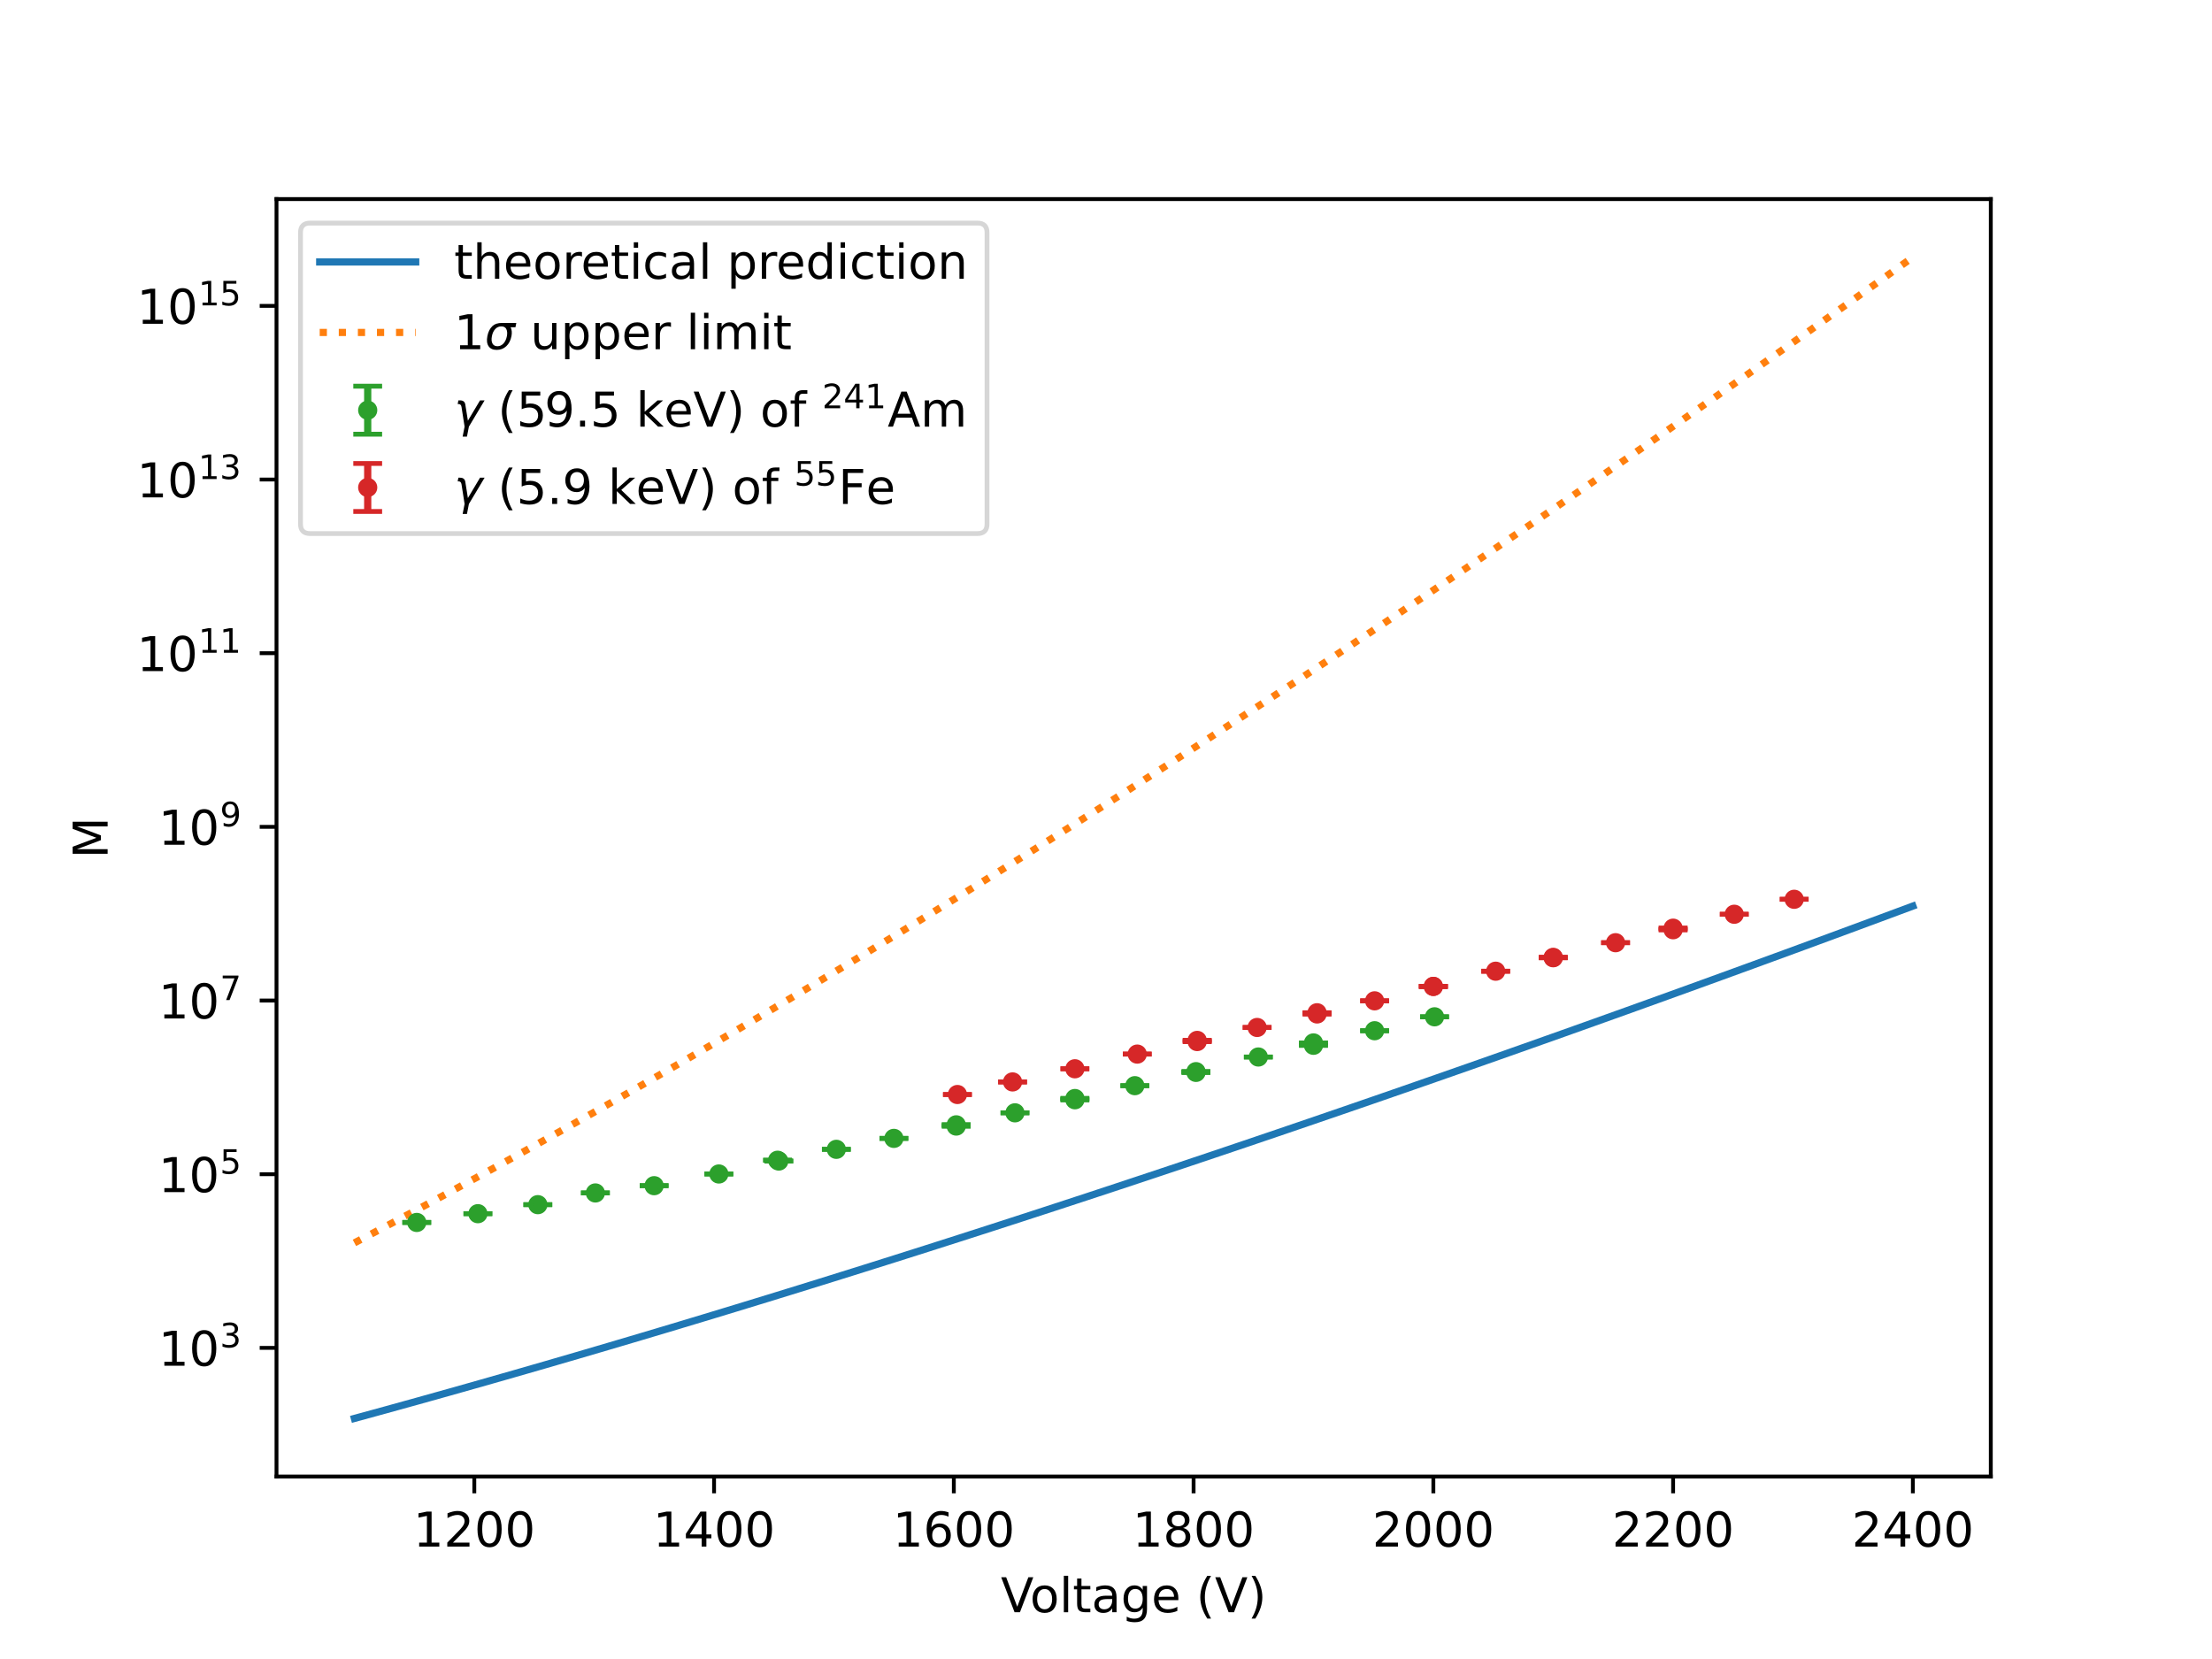 <?xml version="1.0" encoding="utf-8" standalone="no"?>
<!DOCTYPE svg PUBLIC "-//W3C//DTD SVG 1.1//EN"
  "http://www.w3.org/Graphics/SVG/1.1/DTD/svg11.dtd">
<!-- Created with matplotlib (https://matplotlib.org/) -->
<svg height="345.6pt" version="1.1" viewBox="0 0 460.8 345.6" width="460.8pt" xmlns="http://www.w3.org/2000/svg" xmlns:xlink="http://www.w3.org/1999/xlink">
 <defs>
  <style type="text/css">*{stroke-linecap:butt;stroke-linejoin:round;}</style>
 </defs>
 <g id="figure_1">
  <g id="patch_1">
   <path d="M 0 345.6 
L 460.8 345.6 
L 460.8 0 
L 0 0 
z
" style="fill:#ffffff;"/>
  </g>
  <g id="axes_1">
   <g id="patch_2">
    <path d="M 57.6 307.584 
L 414.72 307.584 
L 414.72 41.472 
L 57.6 41.472 
z
" style="fill:#ffffff;"/>
   </g>
   <g id="matplotlib.axis_1">
    <g id="xtick_1">
     <g id="line2d_1">
      <defs>
       <path d="M 0 0 
L 0 3.5 
" id="mc1a4b3a04d" style="stroke:#000000;stroke-width:0.8;"/>
      </defs>
      <g>
       <use style="stroke:#000000;stroke-width:0.8;" x="98.806" xlink:href="#mc1a4b3a04d" y="307.584"/>
      </g>
     </g>
     <g id="text_1">
      <!-- 1200 -->
      <g transform="translate(86.081 322.182)scale(0.1 -0.1)">
       <defs>
        <path d="M 12.406 8.297 
L 28.516 8.297 
L 28.516 63.922 
L 10.984 60.406 
L 10.984 69.391 
L 28.422 72.906 
L 38.281 72.906 
L 38.281 8.297 
L 54.391 8.297 
L 54.391 0 
L 12.406 0 
z
" id="DejaVuSans-49"/>
        <path d="M 19.188 8.297 
L 53.609 8.297 
L 53.609 0 
L 7.328 0 
L 7.328 8.297 
Q 12.938 14.109 22.625 23.891 
Q 32.328 33.688 34.812 36.531 
Q 39.547 41.844 41.422 45.531 
Q 43.312 49.219 43.312 52.781 
Q 43.312 58.594 39.234 62.25 
Q 35.156 65.922 28.609 65.922 
Q 23.969 65.922 18.812 64.312 
Q 13.672 62.703 7.812 59.422 
L 7.812 69.391 
Q 13.766 71.781 18.938 73 
Q 24.125 74.219 28.422 74.219 
Q 39.75 74.219 46.484 68.547 
Q 53.219 62.891 53.219 53.422 
Q 53.219 48.922 51.531 44.891 
Q 49.859 40.875 45.406 35.406 
Q 44.188 33.984 37.641 27.219 
Q 31.109 20.453 19.188 8.297 
z
" id="DejaVuSans-50"/>
        <path d="M 31.781 66.406 
Q 24.172 66.406 20.328 58.906 
Q 16.5 51.422 16.5 36.375 
Q 16.5 21.391 20.328 13.891 
Q 24.172 6.391 31.781 6.391 
Q 39.453 6.391 43.281 13.891 
Q 47.125 21.391 47.125 36.375 
Q 47.125 51.422 43.281 58.906 
Q 39.453 66.406 31.781 66.406 
z
M 31.781 74.219 
Q 44.047 74.219 50.516 64.516 
Q 56.984 54.828 56.984 36.375 
Q 56.984 17.969 50.516 8.266 
Q 44.047 -1.422 31.781 -1.422 
Q 19.531 -1.422 13.062 8.266 
Q 6.594 17.969 6.594 36.375 
Q 6.594 54.828 13.062 64.516 
Q 19.531 74.219 31.781 74.219 
z
" id="DejaVuSans-48"/>
       </defs>
       <use xlink:href="#DejaVuSans-49"/>
       <use x="63.623" xlink:href="#DejaVuSans-50"/>
       <use x="127.246" xlink:href="#DejaVuSans-48"/>
       <use x="190.869" xlink:href="#DejaVuSans-48"/>
      </g>
     </g>
    </g>
    <g id="xtick_2">
     <g id="line2d_2">
      <g>
       <use style="stroke:#000000;stroke-width:0.8;" x="148.753" xlink:href="#mc1a4b3a04d" y="307.584"/>
      </g>
     </g>
     <g id="text_2">
      <!-- 1400 -->
      <g transform="translate(136.028 322.182)scale(0.1 -0.1)">
       <defs>
        <path d="M 37.797 64.312 
L 12.891 25.391 
L 37.797 25.391 
z
M 35.203 72.906 
L 47.609 72.906 
L 47.609 25.391 
L 58.016 25.391 
L 58.016 17.188 
L 47.609 17.188 
L 47.609 0 
L 37.797 0 
L 37.797 17.188 
L 4.891 17.188 
L 4.891 26.703 
z
" id="DejaVuSans-52"/>
       </defs>
       <use xlink:href="#DejaVuSans-49"/>
       <use x="63.623" xlink:href="#DejaVuSans-52"/>
       <use x="127.246" xlink:href="#DejaVuSans-48"/>
       <use x="190.869" xlink:href="#DejaVuSans-48"/>
      </g>
     </g>
    </g>
    <g id="xtick_3">
     <g id="line2d_3">
      <g>
       <use style="stroke:#000000;stroke-width:0.8;" x="198.7" xlink:href="#mc1a4b3a04d" y="307.584"/>
      </g>
     </g>
     <g id="text_3">
      <!-- 1600 -->
      <g transform="translate(185.975 322.182)scale(0.1 -0.1)">
       <defs>
        <path d="M 33.016 40.375 
Q 26.375 40.375 22.484 35.828 
Q 18.609 31.297 18.609 23.391 
Q 18.609 15.531 22.484 10.953 
Q 26.375 6.391 33.016 6.391 
Q 39.656 6.391 43.531 10.953 
Q 47.406 15.531 47.406 23.391 
Q 47.406 31.297 43.531 35.828 
Q 39.656 40.375 33.016 40.375 
z
M 52.594 71.297 
L 52.594 62.312 
Q 48.875 64.062 45.094 64.984 
Q 41.312 65.922 37.594 65.922 
Q 27.828 65.922 22.672 59.328 
Q 17.531 52.734 16.797 39.406 
Q 19.672 43.656 24.016 45.922 
Q 28.375 48.188 33.594 48.188 
Q 44.578 48.188 50.953 41.516 
Q 57.328 34.859 57.328 23.391 
Q 57.328 12.156 50.688 5.359 
Q 44.047 -1.422 33.016 -1.422 
Q 20.359 -1.422 13.672 8.266 
Q 6.984 17.969 6.984 36.375 
Q 6.984 53.656 15.188 63.938 
Q 23.391 74.219 37.203 74.219 
Q 40.922 74.219 44.703 73.484 
Q 48.484 72.75 52.594 71.297 
z
" id="DejaVuSans-54"/>
       </defs>
       <use xlink:href="#DejaVuSans-49"/>
       <use x="63.623" xlink:href="#DejaVuSans-54"/>
       <use x="127.246" xlink:href="#DejaVuSans-48"/>
       <use x="190.869" xlink:href="#DejaVuSans-48"/>
      </g>
     </g>
    </g>
    <g id="xtick_4">
     <g id="line2d_4">
      <g>
       <use style="stroke:#000000;stroke-width:0.8;" x="248.647" xlink:href="#mc1a4b3a04d" y="307.584"/>
      </g>
     </g>
     <g id="text_4">
      <!-- 1800 -->
      <g transform="translate(235.922 322.182)scale(0.1 -0.1)">
       <defs>
        <path d="M 31.781 34.625 
Q 24.75 34.625 20.719 30.859 
Q 16.703 27.094 16.703 20.516 
Q 16.703 13.922 20.719 10.156 
Q 24.75 6.391 31.781 6.391 
Q 38.812 6.391 42.859 10.172 
Q 46.922 13.969 46.922 20.516 
Q 46.922 27.094 42.891 30.859 
Q 38.875 34.625 31.781 34.625 
z
M 21.922 38.812 
Q 15.578 40.375 12.031 44.719 
Q 8.5 49.078 8.5 55.328 
Q 8.5 64.062 14.719 69.141 
Q 20.953 74.219 31.781 74.219 
Q 42.672 74.219 48.875 69.141 
Q 55.078 64.062 55.078 55.328 
Q 55.078 49.078 51.531 44.719 
Q 48 40.375 41.703 38.812 
Q 48.828 37.156 52.797 32.312 
Q 56.781 27.484 56.781 20.516 
Q 56.781 9.906 50.312 4.234 
Q 43.844 -1.422 31.781 -1.422 
Q 19.734 -1.422 13.25 4.234 
Q 6.781 9.906 6.781 20.516 
Q 6.781 27.484 10.781 32.312 
Q 14.797 37.156 21.922 38.812 
z
M 18.312 54.391 
Q 18.312 48.734 21.844 45.562 
Q 25.391 42.391 31.781 42.391 
Q 38.141 42.391 41.719 45.562 
Q 45.312 48.734 45.312 54.391 
Q 45.312 60.062 41.719 63.234 
Q 38.141 66.406 31.781 66.406 
Q 25.391 66.406 21.844 63.234 
Q 18.312 60.062 18.312 54.391 
z
" id="DejaVuSans-56"/>
       </defs>
       <use xlink:href="#DejaVuSans-49"/>
       <use x="63.623" xlink:href="#DejaVuSans-56"/>
       <use x="127.246" xlink:href="#DejaVuSans-48"/>
       <use x="190.869" xlink:href="#DejaVuSans-48"/>
      </g>
     </g>
    </g>
    <g id="xtick_5">
     <g id="line2d_5">
      <g>
       <use style="stroke:#000000;stroke-width:0.8;" x="298.594" xlink:href="#mc1a4b3a04d" y="307.584"/>
      </g>
     </g>
     <g id="text_5">
      <!-- 2000 -->
      <g transform="translate(285.869 322.182)scale(0.1 -0.1)">
       <use xlink:href="#DejaVuSans-50"/>
       <use x="63.623" xlink:href="#DejaVuSans-48"/>
       <use x="127.246" xlink:href="#DejaVuSans-48"/>
       <use x="190.869" xlink:href="#DejaVuSans-48"/>
      </g>
     </g>
    </g>
    <g id="xtick_6">
     <g id="line2d_6">
      <g>
       <use style="stroke:#000000;stroke-width:0.8;" x="348.54" xlink:href="#mc1a4b3a04d" y="307.584"/>
      </g>
     </g>
     <g id="text_6">
      <!-- 2200 -->
      <g transform="translate(335.815 322.182)scale(0.1 -0.1)">
       <use xlink:href="#DejaVuSans-50"/>
       <use x="63.623" xlink:href="#DejaVuSans-50"/>
       <use x="127.246" xlink:href="#DejaVuSans-48"/>
       <use x="190.869" xlink:href="#DejaVuSans-48"/>
      </g>
     </g>
    </g>
    <g id="xtick_7">
     <g id="line2d_7">
      <g>
       <use style="stroke:#000000;stroke-width:0.8;" x="398.487" xlink:href="#mc1a4b3a04d" y="307.584"/>
      </g>
     </g>
     <g id="text_7">
      <!-- 2400 -->
      <g transform="translate(385.762 322.182)scale(0.1 -0.1)">
       <use xlink:href="#DejaVuSans-50"/>
       <use x="63.623" xlink:href="#DejaVuSans-52"/>
       <use x="127.246" xlink:href="#DejaVuSans-48"/>
       <use x="190.869" xlink:href="#DejaVuSans-48"/>
      </g>
     </g>
    </g>
    <g id="text_8">
     <!-- Voltage (V) -->
     <g transform="translate(208.493 335.861)scale(0.1 -0.1)">
      <defs>
       <path d="M 28.609 0 
L 0.781 72.906 
L 11.078 72.906 
L 34.188 11.531 
L 57.328 72.906 
L 67.578 72.906 
L 39.797 0 
z
" id="DejaVuSans-86"/>
       <path d="M 30.609 48.391 
Q 23.391 48.391 19.188 42.75 
Q 14.984 37.109 14.984 27.297 
Q 14.984 17.484 19.156 11.844 
Q 23.344 6.203 30.609 6.203 
Q 37.797 6.203 41.984 11.859 
Q 46.188 17.531 46.188 27.297 
Q 46.188 37.016 41.984 42.703 
Q 37.797 48.391 30.609 48.391 
z
M 30.609 56 
Q 42.328 56 49.016 48.375 
Q 55.719 40.766 55.719 27.297 
Q 55.719 13.875 49.016 6.219 
Q 42.328 -1.422 30.609 -1.422 
Q 18.844 -1.422 12.172 6.219 
Q 5.516 13.875 5.516 27.297 
Q 5.516 40.766 12.172 48.375 
Q 18.844 56 30.609 56 
z
" id="DejaVuSans-111"/>
       <path d="M 9.422 75.984 
L 18.406 75.984 
L 18.406 0 
L 9.422 0 
z
" id="DejaVuSans-108"/>
       <path d="M 18.312 70.219 
L 18.312 54.688 
L 36.812 54.688 
L 36.812 47.703 
L 18.312 47.703 
L 18.312 18.016 
Q 18.312 11.328 20.141 9.422 
Q 21.969 7.516 27.594 7.516 
L 36.812 7.516 
L 36.812 0 
L 27.594 0 
Q 17.188 0 13.234 3.875 
Q 9.281 7.766 9.281 18.016 
L 9.281 47.703 
L 2.688 47.703 
L 2.688 54.688 
L 9.281 54.688 
L 9.281 70.219 
z
" id="DejaVuSans-116"/>
       <path d="M 34.281 27.484 
Q 23.391 27.484 19.188 25 
Q 14.984 22.516 14.984 16.5 
Q 14.984 11.719 18.141 8.906 
Q 21.297 6.109 26.703 6.109 
Q 34.188 6.109 38.703 11.406 
Q 43.219 16.703 43.219 25.484 
L 43.219 27.484 
z
M 52.203 31.203 
L 52.203 0 
L 43.219 0 
L 43.219 8.297 
Q 40.141 3.328 35.547 0.953 
Q 30.953 -1.422 24.312 -1.422 
Q 15.922 -1.422 10.953 3.297 
Q 6 8.016 6 15.922 
Q 6 25.141 12.172 29.828 
Q 18.359 34.516 30.609 34.516 
L 43.219 34.516 
L 43.219 35.406 
Q 43.219 41.609 39.141 45 
Q 35.062 48.391 27.688 48.391 
Q 23 48.391 18.547 47.266 
Q 14.109 46.141 10.016 43.891 
L 10.016 52.203 
Q 14.938 54.109 19.578 55.047 
Q 24.219 56 28.609 56 
Q 40.484 56 46.344 49.844 
Q 52.203 43.703 52.203 31.203 
z
" id="DejaVuSans-97"/>
       <path d="M 45.406 27.984 
Q 45.406 37.75 41.375 43.109 
Q 37.359 48.484 30.078 48.484 
Q 22.859 48.484 18.828 43.109 
Q 14.797 37.75 14.797 27.984 
Q 14.797 18.266 18.828 12.891 
Q 22.859 7.516 30.078 7.516 
Q 37.359 7.516 41.375 12.891 
Q 45.406 18.266 45.406 27.984 
z
M 54.391 6.781 
Q 54.391 -7.172 48.188 -13.984 
Q 42 -20.797 29.203 -20.797 
Q 24.469 -20.797 20.266 -20.094 
Q 16.062 -19.391 12.109 -17.922 
L 12.109 -9.188 
Q 16.062 -11.328 19.922 -12.344 
Q 23.781 -13.375 27.781 -13.375 
Q 36.625 -13.375 41.016 -8.766 
Q 45.406 -4.156 45.406 5.172 
L 45.406 9.625 
Q 42.625 4.781 38.281 2.391 
Q 33.938 0 27.875 0 
Q 17.828 0 11.672 7.656 
Q 5.516 15.328 5.516 27.984 
Q 5.516 40.672 11.672 48.328 
Q 17.828 56 27.875 56 
Q 33.938 56 38.281 53.609 
Q 42.625 51.219 45.406 46.391 
L 45.406 54.688 
L 54.391 54.688 
z
" id="DejaVuSans-103"/>
       <path d="M 56.203 29.594 
L 56.203 25.203 
L 14.891 25.203 
Q 15.484 15.922 20.484 11.062 
Q 25.484 6.203 34.422 6.203 
Q 39.594 6.203 44.453 7.469 
Q 49.312 8.734 54.109 11.281 
L 54.109 2.781 
Q 49.266 0.734 44.188 -0.344 
Q 39.109 -1.422 33.891 -1.422 
Q 20.797 -1.422 13.156 6.188 
Q 5.516 13.812 5.516 26.812 
Q 5.516 40.234 12.766 48.109 
Q 20.016 56 32.328 56 
Q 43.359 56 49.781 48.891 
Q 56.203 41.797 56.203 29.594 
z
M 47.219 32.234 
Q 47.125 39.594 43.094 43.984 
Q 39.062 48.391 32.422 48.391 
Q 24.906 48.391 20.391 44.141 
Q 15.875 39.891 15.188 32.172 
z
" id="DejaVuSans-101"/>
       <path id="DejaVuSans-32"/>
       <path d="M 31 75.875 
Q 24.469 64.656 21.281 53.656 
Q 18.109 42.672 18.109 31.391 
Q 18.109 20.125 21.312 9.062 
Q 24.516 -2 31 -13.188 
L 23.188 -13.188 
Q 15.875 -1.703 12.234 9.375 
Q 8.594 20.453 8.594 31.391 
Q 8.594 42.281 12.203 53.312 
Q 15.828 64.359 23.188 75.875 
z
" id="DejaVuSans-40"/>
       <path d="M 8.016 75.875 
L 15.828 75.875 
Q 23.141 64.359 26.781 53.312 
Q 30.422 42.281 30.422 31.391 
Q 30.422 20.453 26.781 9.375 
Q 23.141 -1.703 15.828 -13.188 
L 8.016 -13.188 
Q 14.5 -2 17.703 9.062 
Q 20.906 20.125 20.906 31.391 
Q 20.906 42.672 17.703 53.656 
Q 14.5 64.656 8.016 75.875 
z
" id="DejaVuSans-41"/>
      </defs>
      <use xlink:href="#DejaVuSans-86"/>
      <use x="60.658" xlink:href="#DejaVuSans-111"/>
      <use x="121.84" xlink:href="#DejaVuSans-108"/>
      <use x="149.623" xlink:href="#DejaVuSans-116"/>
      <use x="188.832" xlink:href="#DejaVuSans-97"/>
      <use x="250.111" xlink:href="#DejaVuSans-103"/>
      <use x="313.588" xlink:href="#DejaVuSans-101"/>
      <use x="375.111" xlink:href="#DejaVuSans-32"/>
      <use x="406.898" xlink:href="#DejaVuSans-40"/>
      <use x="445.912" xlink:href="#DejaVuSans-86"/>
      <use x="514.32" xlink:href="#DejaVuSans-41"/>
     </g>
    </g>
   </g>
   <g id="matplotlib.axis_2">
    <g id="ytick_1">
     <g id="line2d_8">
      <defs>
       <path d="M 0 0 
L -3.5 0 
" id="m1aa8c33765" style="stroke:#000000;stroke-width:0.8;"/>
      </defs>
      <g>
       <use style="stroke:#000000;stroke-width:0.8;" x="57.6" xlink:href="#m1aa8c33765" y="280.786"/>
      </g>
     </g>
     <g id="text_9">
      <!-- $\mathdefault{10^{3}}$ -->
      <g transform="translate(33 284.585)scale(0.1 -0.1)">
       <defs>
        <path d="M 40.578 39.312 
Q 47.656 37.797 51.625 33 
Q 55.609 28.219 55.609 21.188 
Q 55.609 10.406 48.188 4.484 
Q 40.766 -1.422 27.094 -1.422 
Q 22.516 -1.422 17.656 -0.516 
Q 12.797 0.391 7.625 2.203 
L 7.625 11.719 
Q 11.719 9.328 16.594 8.109 
Q 21.484 6.891 26.812 6.891 
Q 36.078 6.891 40.938 10.547 
Q 45.797 14.203 45.797 21.188 
Q 45.797 27.641 41.281 31.266 
Q 36.766 34.906 28.719 34.906 
L 20.219 34.906 
L 20.219 43.016 
L 29.109 43.016 
Q 36.375 43.016 40.234 45.922 
Q 44.094 48.828 44.094 54.297 
Q 44.094 59.906 40.109 62.906 
Q 36.141 65.922 28.719 65.922 
Q 24.656 65.922 20.016 65.031 
Q 15.375 64.156 9.812 62.312 
L 9.812 71.094 
Q 15.438 72.656 20.344 73.438 
Q 25.25 74.219 29.594 74.219 
Q 40.828 74.219 47.359 69.109 
Q 53.906 64.016 53.906 55.328 
Q 53.906 49.266 50.438 45.094 
Q 46.969 40.922 40.578 39.312 
z
" id="DejaVuSans-51"/>
       </defs>
       <use transform="translate(0 0.766)" xlink:href="#DejaVuSans-49"/>
       <use transform="translate(63.623 0.766)" xlink:href="#DejaVuSans-48"/>
       <use transform="translate(128.203 39.047)scale(0.7)" xlink:href="#DejaVuSans-51"/>
      </g>
     </g>
    </g>
    <g id="ytick_2">
     <g id="line2d_9">
      <g>
       <use style="stroke:#000000;stroke-width:0.8;" x="57.6" xlink:href="#m1aa8c33765" y="244.607"/>
      </g>
     </g>
     <g id="text_10">
      <!-- $\mathdefault{10^{5}}$ -->
      <g transform="translate(33 248.406)scale(0.1 -0.1)">
       <defs>
        <path d="M 10.797 72.906 
L 49.516 72.906 
L 49.516 64.594 
L 19.828 64.594 
L 19.828 46.734 
Q 21.969 47.469 24.109 47.828 
Q 26.266 48.188 28.422 48.188 
Q 40.625 48.188 47.75 41.5 
Q 54.891 34.812 54.891 23.391 
Q 54.891 11.625 47.562 5.094 
Q 40.234 -1.422 26.906 -1.422 
Q 22.312 -1.422 17.547 -0.641 
Q 12.797 0.141 7.719 1.703 
L 7.719 11.625 
Q 12.109 9.234 16.797 8.062 
Q 21.484 6.891 26.703 6.891 
Q 35.156 6.891 40.078 11.328 
Q 45.016 15.766 45.016 23.391 
Q 45.016 31 40.078 35.438 
Q 35.156 39.891 26.703 39.891 
Q 22.75 39.891 18.812 39.016 
Q 14.891 38.141 10.797 36.281 
z
" id="DejaVuSans-53"/>
       </defs>
       <use transform="translate(0 0.684)" xlink:href="#DejaVuSans-49"/>
       <use transform="translate(63.623 0.684)" xlink:href="#DejaVuSans-48"/>
       <use transform="translate(128.203 38.966)scale(0.7)" xlink:href="#DejaVuSans-53"/>
      </g>
     </g>
    </g>
    <g id="ytick_3">
     <g id="line2d_10">
      <g>
       <use style="stroke:#000000;stroke-width:0.8;" x="57.6" xlink:href="#m1aa8c33765" y="208.429"/>
      </g>
     </g>
     <g id="text_11">
      <!-- $\mathdefault{10^{7}}$ -->
      <g transform="translate(33 212.228)scale(0.1 -0.1)">
       <defs>
        <path d="M 8.203 72.906 
L 55.078 72.906 
L 55.078 68.703 
L 28.609 0 
L 18.312 0 
L 43.219 64.594 
L 8.203 64.594 
z
" id="DejaVuSans-55"/>
       </defs>
       <use transform="translate(0 0.684)" xlink:href="#DejaVuSans-49"/>
       <use transform="translate(63.623 0.684)" xlink:href="#DejaVuSans-48"/>
       <use transform="translate(128.203 38.966)scale(0.7)" xlink:href="#DejaVuSans-55"/>
      </g>
     </g>
    </g>
    <g id="ytick_4">
     <g id="line2d_11">
      <g>
       <use style="stroke:#000000;stroke-width:0.8;" x="57.6" xlink:href="#m1aa8c33765" y="172.25"/>
      </g>
     </g>
     <g id="text_12">
      <!-- $\mathdefault{10^{9}}$ -->
      <g transform="translate(33 176.049)scale(0.1 -0.1)">
       <defs>
        <path d="M 10.984 1.516 
L 10.984 10.5 
Q 14.703 8.734 18.5 7.812 
Q 22.312 6.891 25.984 6.891 
Q 35.75 6.891 40.891 13.453 
Q 46.047 20.016 46.781 33.406 
Q 43.953 29.203 39.594 26.953 
Q 35.25 24.703 29.984 24.703 
Q 19.047 24.703 12.672 31.312 
Q 6.297 37.938 6.297 49.422 
Q 6.297 60.641 12.938 67.422 
Q 19.578 74.219 30.609 74.219 
Q 43.266 74.219 49.922 64.516 
Q 56.594 54.828 56.594 36.375 
Q 56.594 19.141 48.406 8.859 
Q 40.234 -1.422 26.422 -1.422 
Q 22.703 -1.422 18.891 -0.688 
Q 15.094 0.047 10.984 1.516 
z
M 30.609 32.422 
Q 37.25 32.422 41.125 36.953 
Q 45.016 41.5 45.016 49.422 
Q 45.016 57.281 41.125 61.844 
Q 37.25 66.406 30.609 66.406 
Q 23.969 66.406 20.094 61.844 
Q 16.219 57.281 16.219 49.422 
Q 16.219 41.5 20.094 36.953 
Q 23.969 32.422 30.609 32.422 
z
" id="DejaVuSans-57"/>
       </defs>
       <use transform="translate(0 0.766)" xlink:href="#DejaVuSans-49"/>
       <use transform="translate(63.623 0.766)" xlink:href="#DejaVuSans-48"/>
       <use transform="translate(128.203 39.047)scale(0.7)" xlink:href="#DejaVuSans-57"/>
      </g>
     </g>
    </g>
    <g id="ytick_5">
     <g id="line2d_12">
      <g>
       <use style="stroke:#000000;stroke-width:0.8;" x="57.6" xlink:href="#m1aa8c33765" y="136.072"/>
      </g>
     </g>
     <g id="text_13">
      <!-- $\mathdefault{10^{11}}$ -->
      <g transform="translate(28.5 139.871)scale(0.1 -0.1)">
       <use transform="translate(0 0.684)" xlink:href="#DejaVuSans-49"/>
       <use transform="translate(63.623 0.684)" xlink:href="#DejaVuSans-48"/>
       <use transform="translate(128.203 38.966)scale(0.7)" xlink:href="#DejaVuSans-49"/>
       <use transform="translate(172.739 38.966)scale(0.7)" xlink:href="#DejaVuSans-49"/>
      </g>
     </g>
    </g>
    <g id="ytick_6">
     <g id="line2d_13">
      <g>
       <use style="stroke:#000000;stroke-width:0.8;" x="57.6" xlink:href="#m1aa8c33765" y="99.893"/>
      </g>
     </g>
     <g id="text_14">
      <!-- $\mathdefault{10^{13}}$ -->
      <g transform="translate(28.5 103.692)scale(0.1 -0.1)">
       <use transform="translate(0 0.766)" xlink:href="#DejaVuSans-49"/>
       <use transform="translate(63.623 0.766)" xlink:href="#DejaVuSans-48"/>
       <use transform="translate(128.203 39.047)scale(0.7)" xlink:href="#DejaVuSans-49"/>
       <use transform="translate(172.739 39.047)scale(0.7)" xlink:href="#DejaVuSans-51"/>
      </g>
     </g>
    </g>
    <g id="ytick_7">
     <g id="line2d_14">
      <g>
       <use style="stroke:#000000;stroke-width:0.8;" x="57.6" xlink:href="#m1aa8c33765" y="63.714"/>
      </g>
     </g>
     <g id="text_15">
      <!-- $\mathdefault{10^{15}}$ -->
      <g transform="translate(28.5 67.514)scale(0.1 -0.1)">
       <use transform="translate(0 0.684)" xlink:href="#DejaVuSans-49"/>
       <use transform="translate(63.623 0.684)" xlink:href="#DejaVuSans-48"/>
       <use transform="translate(128.203 38.966)scale(0.7)" xlink:href="#DejaVuSans-49"/>
       <use transform="translate(172.739 38.966)scale(0.7)" xlink:href="#DejaVuSans-53"/>
      </g>
     </g>
    </g>
    <g id="text_16">
     <!-- M -->
     <g transform="translate(22.42 178.842)rotate(-90)scale(0.1 -0.1)">
      <defs>
       <path d="M 9.812 72.906 
L 24.516 72.906 
L 43.109 23.297 
L 61.812 72.906 
L 76.516 72.906 
L 76.516 0 
L 66.891 0 
L 66.891 64.016 
L 48.094 14.016 
L 38.188 14.016 
L 19.391 64.016 
L 19.391 0 
L 9.812 0 
z
" id="DejaVuSans-77"/>
      </defs>
      <use xlink:href="#DejaVuSans-77"/>
     </g>
    </g>
   </g>
   <g id="LineCollection_1">
    <path clip-path="url(#p470b1a0da0)" d="M 86.819 254.658 
L 86.819 254.658 
" style="fill:none;stroke:#2ca02c;stroke-width:1.5;"/>
    <path clip-path="url(#p470b1a0da0)" d="M 99.555 252.833 
L 99.555 252.833 
" style="fill:none;stroke:#2ca02c;stroke-width:1.5;"/>
    <path clip-path="url(#p470b1a0da0)" d="M 112.042 250.953 
L 112.042 250.953 
" style="fill:none;stroke:#2ca02c;stroke-width:1.5;"/>
    <path clip-path="url(#p470b1a0da0)" d="M 124.029 248.514 
L 124.029 248.514 
" style="fill:none;stroke:#2ca02c;stroke-width:1.5;"/>
    <path clip-path="url(#p470b1a0da0)" d="M 136.266 246.999 
L 136.266 246.999 
" style="fill:none;stroke:#2ca02c;stroke-width:1.5;"/>
    <path clip-path="url(#p470b1a0da0)" d="M 149.752 244.562 
L 149.752 244.562 
" style="fill:none;stroke:#2ca02c;stroke-width:1.5;"/>
    <path clip-path="url(#p470b1a0da0)" d="M 162.239 241.867 
L 162.239 241.867 
" style="fill:none;stroke:#2ca02c;stroke-width:1.5;"/>
    <path clip-path="url(#p470b1a0da0)" d="M 161.989 241.699 
L 161.989 241.699 
" style="fill:none;stroke:#2ca02c;stroke-width:1.5;"/>
    <path clip-path="url(#p470b1a0da0)" d="M 174.226 239.426 
L 174.226 239.426 
" style="fill:none;stroke:#2ca02c;stroke-width:1.5;"/>
    <path clip-path="url(#p470b1a0da0)" d="M 186.213 237.145 
L 186.213 237.145 
" style="fill:none;stroke:#2ca02c;stroke-width:1.5;"/>
    <path clip-path="url(#p470b1a0da0)" d="M 199.199 234.322 
L 199.199 234.322 
" style="fill:none;stroke:#2ca02c;stroke-width:1.5;"/>
    <path clip-path="url(#p470b1a0da0)" d="M 199.199 234.579 
L 199.199 234.579 
" style="fill:none;stroke:#2ca02c;stroke-width:1.5;"/>
    <path clip-path="url(#p470b1a0da0)" d="M 211.436 231.821 
L 211.436 231.821 
" style="fill:none;stroke:#2ca02c;stroke-width:1.5;"/>
    <path clip-path="url(#p470b1a0da0)" d="M 223.923 229.1 
L 223.923 229.1 
" style="fill:none;stroke:#2ca02c;stroke-width:1.5;"/>
    <path clip-path="url(#p470b1a0da0)" d="M 223.923 228.841 
L 223.923 228.841 
" style="fill:none;stroke:#2ca02c;stroke-width:1.5;"/>
    <path clip-path="url(#p470b1a0da0)" d="M 236.41 226.165 
L 236.41 226.165 
" style="fill:none;stroke:#2ca02c;stroke-width:1.5;"/>
    <path clip-path="url(#p470b1a0da0)" d="M 249.146 223.399 
L 249.146 223.399 
" style="fill:none;stroke:#2ca02c;stroke-width:1.5;"/>
    <path clip-path="url(#p470b1a0da0)" d="M 249.146 223.243 
L 249.146 223.243 
" style="fill:none;stroke:#2ca02c;stroke-width:1.5;"/>
    <path clip-path="url(#p470b1a0da0)" d="M 262.132 220.192 
L 262.132 220.192 
" style="fill:none;stroke:#2ca02c;stroke-width:1.5;"/>
    <path clip-path="url(#p470b1a0da0)" d="M 273.62 217.261 
L 273.62 217.261 
" style="fill:none;stroke:#2ca02c;stroke-width:1.5;"/>
    <path clip-path="url(#p470b1a0da0)" d="M 273.62 217.754 
L 273.62 217.754 
" style="fill:none;stroke:#2ca02c;stroke-width:1.5;"/>
    <path clip-path="url(#p470b1a0da0)" d="M 286.357 214.72 
L 286.357 214.72 
" style="fill:none;stroke:#2ca02c;stroke-width:1.5;"/>
    <path clip-path="url(#p470b1a0da0)" d="M 298.843 211.819 
L 298.843 211.819 
" style="fill:none;stroke:#2ca02c;stroke-width:1.5;"/>
   </g>
   <g id="LineCollection_2">
    <path clip-path="url(#p470b1a0da0)" d="M 199.449 228.006 
L 199.449 228.006 
" style="fill:none;stroke:#d62728;stroke-width:1.5;"/>
    <path clip-path="url(#p470b1a0da0)" d="M 210.937 225.385 
L 210.937 225.385 
" style="fill:none;stroke:#d62728;stroke-width:1.5;"/>
    <path clip-path="url(#p470b1a0da0)" d="M 223.923 222.646 
L 223.923 222.646 
" style="fill:none;stroke:#d62728;stroke-width:1.5;"/>
    <path clip-path="url(#p470b1a0da0)" d="M 236.909 219.586 
L 236.909 219.586 
" style="fill:none;stroke:#d62728;stroke-width:1.5;"/>
    <path clip-path="url(#p470b1a0da0)" d="M 249.396 216.974 
L 249.396 216.974 
" style="fill:none;stroke:#d62728;stroke-width:1.5;"/>
    <path clip-path="url(#p470b1a0da0)" d="M 249.396 216.733 
L 249.396 216.733 
" style="fill:none;stroke:#d62728;stroke-width:1.5;"/>
    <path clip-path="url(#p470b1a0da0)" d="M 261.883 214.041 
L 261.883 214.041 
" style="fill:none;stroke:#d62728;stroke-width:1.5;"/>
    <path clip-path="url(#p470b1a0da0)" d="M 274.369 210.975 
L 274.369 210.975 
" style="fill:none;stroke:#d62728;stroke-width:1.5;"/>
    <path clip-path="url(#p470b1a0da0)" d="M 274.369 211.224 
L 274.369 211.224 
" style="fill:none;stroke:#d62728;stroke-width:1.5;"/>
    <path clip-path="url(#p470b1a0da0)" d="M 286.357 208.491 
L 286.357 208.491 
" style="fill:none;stroke:#d62728;stroke-width:1.5;"/>
    <path clip-path="url(#p470b1a0da0)" d="M 298.594 205.485 
L 298.594 205.485 
" style="fill:none;stroke:#d62728;stroke-width:1.5;"/>
    <path clip-path="url(#p470b1a0da0)" d="M 298.594 205.485 
L 298.594 205.485 
" style="fill:none;stroke:#d62728;stroke-width:1.5;"/>
    <path clip-path="url(#p470b1a0da0)" d="M 311.58 202.32 
L 311.58 202.32 
" style="fill:none;stroke:#d62728;stroke-width:1.5;"/>
    <path clip-path="url(#p470b1a0da0)" d="M 323.567 199.515 
L 323.567 199.515 
" style="fill:none;stroke:#d62728;stroke-width:1.5;"/>
    <path clip-path="url(#p470b1a0da0)" d="M 323.567 199.44 
L 323.567 199.44 
" style="fill:none;stroke:#d62728;stroke-width:1.5;"/>
    <path clip-path="url(#p470b1a0da0)" d="M 336.553 196.383 
L 336.553 196.383 
" style="fill:none;stroke:#d62728;stroke-width:1.5;"/>
    <path clip-path="url(#p470b1a0da0)" d="M 348.54 193.356 
L 348.54 193.356 
" style="fill:none;stroke:#d62728;stroke-width:1.5;"/>
    <path clip-path="url(#p470b1a0da0)" d="M 348.54 193.681 
L 348.54 193.681 
" style="fill:none;stroke:#d62728;stroke-width:1.5;"/>
    <path clip-path="url(#p470b1a0da0)" d="M 361.277 190.457 
L 361.277 190.457 
" style="fill:none;stroke:#d62728;stroke-width:1.5;"/>
    <path clip-path="url(#p470b1a0da0)" d="M 373.764 187.338 
L 373.764 187.338 
" style="fill:none;stroke:#d62728;stroke-width:1.5;"/>
   </g>
   <g id="line2d_15">
    <path clip-path="url(#p470b1a0da0)" d="M 73.833 295.488 
L 80.458 293.674 
L 87.084 291.839 
L 93.71 289.985 
L 100.335 288.112 
L 106.961 286.221 
L 113.586 284.311 
L 120.212 282.383 
L 126.838 280.437 
L 133.463 278.475 
L 140.089 276.495 
L 146.714 274.499 
L 153.34 272.487 
L 159.966 270.459 
L 166.591 268.416 
L 173.217 266.357 
L 179.842 264.282 
L 186.468 262.194 
L 193.094 260.09 
L 199.719 257.973 
L 206.345 255.841 
L 212.97 253.695 
L 219.596 251.536 
L 226.222 249.364 
L 232.847 247.178 
L 239.473 244.979 
L 246.098 242.768 
L 252.724 240.543 
L 259.35 238.307 
L 265.975 236.058 
L 272.601 233.797 
L 279.226 231.525 
L 285.852 229.24 
L 292.478 226.944 
L 299.103 224.637 
L 305.729 222.318 
L 312.354 219.988 
L 318.98 217.647 
L 325.606 215.296 
L 332.231 212.933 
L 338.857 210.561 
L 345.482 208.177 
L 352.108 205.784 
L 358.734 203.38 
L 365.359 200.966 
L 371.985 198.542 
L 378.61 196.109 
L 385.236 193.665 
L 391.862 191.212 
L 398.487 188.75 
" style="fill:none;stroke:#1f77b4;stroke-linecap:square;stroke-width:1.5;"/>
   </g>
   <g id="line2d_16">
    <path clip-path="url(#p470b1a0da0)" d="M 73.833 258.912 
L 80.458 255.421 
L 87.084 251.892 
L 93.71 248.326 
L 100.335 244.723 
L 106.961 241.083 
L 113.586 237.409 
L 120.212 233.7 
L 126.838 229.958 
L 133.463 226.182 
L 140.089 222.374 
L 146.714 218.534 
L 153.34 214.663 
L 159.966 210.761 
L 166.591 206.83 
L 173.217 202.869 
L 179.842 198.878 
L 186.468 194.86 
L 193.094 190.813 
L 199.719 186.739 
L 206.345 182.638 
L 212.97 178.511 
L 219.596 174.357 
L 226.222 170.177 
L 232.847 165.972 
L 239.473 161.742 
L 246.098 157.488 
L 252.724 153.209 
L 259.35 148.906 
L 265.975 144.58 
L 272.601 140.231 
L 279.226 135.858 
L 285.852 131.464 
L 292.478 127.047 
L 299.103 122.607 
L 305.729 118.147 
L 312.354 113.665 
L 318.98 109.161 
L 325.606 104.637 
L 332.231 100.093 
L 338.857 95.528 
L 345.482 90.943 
L 352.108 86.338 
L 358.734 81.713 
L 365.359 77.07 
L 371.985 72.407 
L 378.61 67.725 
L 385.236 63.024 
L 391.862 58.305 
L 398.487 53.568 
" style="fill:none;stroke:#ff7f0e;stroke-dasharray:1.5,2.475;stroke-dashoffset:0;stroke-width:1.5;"/>
   </g>
   <g id="line2d_17">
    <defs>
     <path d="M 3 0 
L -3 -0 
" id="m11fa3be0ed" style="stroke:#2ca02c;"/>
    </defs>
    <g clip-path="url(#p470b1a0da0)">
     <use style="fill:#2ca02c;stroke:#2ca02c;" x="86.819" xlink:href="#m11fa3be0ed" y="254.658"/>
     <use style="fill:#2ca02c;stroke:#2ca02c;" x="99.555" xlink:href="#m11fa3be0ed" y="252.833"/>
     <use style="fill:#2ca02c;stroke:#2ca02c;" x="112.042" xlink:href="#m11fa3be0ed" y="250.953"/>
     <use style="fill:#2ca02c;stroke:#2ca02c;" x="124.029" xlink:href="#m11fa3be0ed" y="248.514"/>
     <use style="fill:#2ca02c;stroke:#2ca02c;" x="136.266" xlink:href="#m11fa3be0ed" y="246.999"/>
     <use style="fill:#2ca02c;stroke:#2ca02c;" x="149.752" xlink:href="#m11fa3be0ed" y="244.562"/>
     <use style="fill:#2ca02c;stroke:#2ca02c;" x="162.239" xlink:href="#m11fa3be0ed" y="241.867"/>
     <use style="fill:#2ca02c;stroke:#2ca02c;" x="161.989" xlink:href="#m11fa3be0ed" y="241.699"/>
     <use style="fill:#2ca02c;stroke:#2ca02c;" x="174.226" xlink:href="#m11fa3be0ed" y="239.426"/>
     <use style="fill:#2ca02c;stroke:#2ca02c;" x="186.213" xlink:href="#m11fa3be0ed" y="237.145"/>
     <use style="fill:#2ca02c;stroke:#2ca02c;" x="199.199" xlink:href="#m11fa3be0ed" y="234.322"/>
     <use style="fill:#2ca02c;stroke:#2ca02c;" x="199.199" xlink:href="#m11fa3be0ed" y="234.579"/>
     <use style="fill:#2ca02c;stroke:#2ca02c;" x="211.436" xlink:href="#m11fa3be0ed" y="231.821"/>
     <use style="fill:#2ca02c;stroke:#2ca02c;" x="223.923" xlink:href="#m11fa3be0ed" y="229.1"/>
     <use style="fill:#2ca02c;stroke:#2ca02c;" x="223.923" xlink:href="#m11fa3be0ed" y="228.841"/>
     <use style="fill:#2ca02c;stroke:#2ca02c;" x="236.41" xlink:href="#m11fa3be0ed" y="226.165"/>
     <use style="fill:#2ca02c;stroke:#2ca02c;" x="249.146" xlink:href="#m11fa3be0ed" y="223.399"/>
     <use style="fill:#2ca02c;stroke:#2ca02c;" x="249.146" xlink:href="#m11fa3be0ed" y="223.243"/>
     <use style="fill:#2ca02c;stroke:#2ca02c;" x="262.132" xlink:href="#m11fa3be0ed" y="220.192"/>
     <use style="fill:#2ca02c;stroke:#2ca02c;" x="273.62" xlink:href="#m11fa3be0ed" y="217.261"/>
     <use style="fill:#2ca02c;stroke:#2ca02c;" x="273.62" xlink:href="#m11fa3be0ed" y="217.754"/>
     <use style="fill:#2ca02c;stroke:#2ca02c;" x="286.357" xlink:href="#m11fa3be0ed" y="214.72"/>
     <use style="fill:#2ca02c;stroke:#2ca02c;" x="298.843" xlink:href="#m11fa3be0ed" y="211.819"/>
    </g>
   </g>
   <g id="line2d_18">
    <g clip-path="url(#p470b1a0da0)">
     <use style="fill:#2ca02c;stroke:#2ca02c;" x="86.819" xlink:href="#m11fa3be0ed" y="254.658"/>
     <use style="fill:#2ca02c;stroke:#2ca02c;" x="99.555" xlink:href="#m11fa3be0ed" y="252.833"/>
     <use style="fill:#2ca02c;stroke:#2ca02c;" x="112.042" xlink:href="#m11fa3be0ed" y="250.953"/>
     <use style="fill:#2ca02c;stroke:#2ca02c;" x="124.029" xlink:href="#m11fa3be0ed" y="248.514"/>
     <use style="fill:#2ca02c;stroke:#2ca02c;" x="136.266" xlink:href="#m11fa3be0ed" y="246.999"/>
     <use style="fill:#2ca02c;stroke:#2ca02c;" x="149.752" xlink:href="#m11fa3be0ed" y="244.562"/>
     <use style="fill:#2ca02c;stroke:#2ca02c;" x="162.239" xlink:href="#m11fa3be0ed" y="241.867"/>
     <use style="fill:#2ca02c;stroke:#2ca02c;" x="161.989" xlink:href="#m11fa3be0ed" y="241.699"/>
     <use style="fill:#2ca02c;stroke:#2ca02c;" x="174.226" xlink:href="#m11fa3be0ed" y="239.426"/>
     <use style="fill:#2ca02c;stroke:#2ca02c;" x="186.213" xlink:href="#m11fa3be0ed" y="237.145"/>
     <use style="fill:#2ca02c;stroke:#2ca02c;" x="199.199" xlink:href="#m11fa3be0ed" y="234.322"/>
     <use style="fill:#2ca02c;stroke:#2ca02c;" x="199.199" xlink:href="#m11fa3be0ed" y="234.579"/>
     <use style="fill:#2ca02c;stroke:#2ca02c;" x="211.436" xlink:href="#m11fa3be0ed" y="231.821"/>
     <use style="fill:#2ca02c;stroke:#2ca02c;" x="223.923" xlink:href="#m11fa3be0ed" y="229.1"/>
     <use style="fill:#2ca02c;stroke:#2ca02c;" x="223.923" xlink:href="#m11fa3be0ed" y="228.841"/>
     <use style="fill:#2ca02c;stroke:#2ca02c;" x="236.41" xlink:href="#m11fa3be0ed" y="226.165"/>
     <use style="fill:#2ca02c;stroke:#2ca02c;" x="249.146" xlink:href="#m11fa3be0ed" y="223.399"/>
     <use style="fill:#2ca02c;stroke:#2ca02c;" x="249.146" xlink:href="#m11fa3be0ed" y="223.243"/>
     <use style="fill:#2ca02c;stroke:#2ca02c;" x="262.132" xlink:href="#m11fa3be0ed" y="220.192"/>
     <use style="fill:#2ca02c;stroke:#2ca02c;" x="273.62" xlink:href="#m11fa3be0ed" y="217.261"/>
     <use style="fill:#2ca02c;stroke:#2ca02c;" x="273.62" xlink:href="#m11fa3be0ed" y="217.754"/>
     <use style="fill:#2ca02c;stroke:#2ca02c;" x="286.357" xlink:href="#m11fa3be0ed" y="214.72"/>
     <use style="fill:#2ca02c;stroke:#2ca02c;" x="298.843" xlink:href="#m11fa3be0ed" y="211.819"/>
    </g>
   </g>
   <g id="line2d_19">
    <defs>
     <path d="M 3 0 
L -3 -0 
" id="m7923343226" style="stroke:#d62728;"/>
    </defs>
    <g clip-path="url(#p470b1a0da0)">
     <use style="fill:#d62728;stroke:#d62728;" x="199.449" xlink:href="#m7923343226" y="228.006"/>
     <use style="fill:#d62728;stroke:#d62728;" x="210.937" xlink:href="#m7923343226" y="225.385"/>
     <use style="fill:#d62728;stroke:#d62728;" x="223.923" xlink:href="#m7923343226" y="222.646"/>
     <use style="fill:#d62728;stroke:#d62728;" x="236.909" xlink:href="#m7923343226" y="219.586"/>
     <use style="fill:#d62728;stroke:#d62728;" x="249.396" xlink:href="#m7923343226" y="216.974"/>
     <use style="fill:#d62728;stroke:#d62728;" x="249.396" xlink:href="#m7923343226" y="216.733"/>
     <use style="fill:#d62728;stroke:#d62728;" x="261.883" xlink:href="#m7923343226" y="214.041"/>
     <use style="fill:#d62728;stroke:#d62728;" x="274.369" xlink:href="#m7923343226" y="210.975"/>
     <use style="fill:#d62728;stroke:#d62728;" x="274.369" xlink:href="#m7923343226" y="211.224"/>
     <use style="fill:#d62728;stroke:#d62728;" x="286.357" xlink:href="#m7923343226" y="208.491"/>
     <use style="fill:#d62728;stroke:#d62728;" x="298.594" xlink:href="#m7923343226" y="205.485"/>
     <use style="fill:#d62728;stroke:#d62728;" x="298.594" xlink:href="#m7923343226" y="205.485"/>
     <use style="fill:#d62728;stroke:#d62728;" x="311.58" xlink:href="#m7923343226" y="202.32"/>
     <use style="fill:#d62728;stroke:#d62728;" x="323.567" xlink:href="#m7923343226" y="199.515"/>
     <use style="fill:#d62728;stroke:#d62728;" x="323.567" xlink:href="#m7923343226" y="199.44"/>
     <use style="fill:#d62728;stroke:#d62728;" x="336.553" xlink:href="#m7923343226" y="196.383"/>
     <use style="fill:#d62728;stroke:#d62728;" x="348.54" xlink:href="#m7923343226" y="193.356"/>
     <use style="fill:#d62728;stroke:#d62728;" x="348.54" xlink:href="#m7923343226" y="193.681"/>
     <use style="fill:#d62728;stroke:#d62728;" x="361.277" xlink:href="#m7923343226" y="190.457"/>
     <use style="fill:#d62728;stroke:#d62728;" x="373.764" xlink:href="#m7923343226" y="187.338"/>
    </g>
   </g>
   <g id="line2d_20">
    <g clip-path="url(#p470b1a0da0)">
     <use style="fill:#d62728;stroke:#d62728;" x="199.449" xlink:href="#m7923343226" y="228.006"/>
     <use style="fill:#d62728;stroke:#d62728;" x="210.937" xlink:href="#m7923343226" y="225.385"/>
     <use style="fill:#d62728;stroke:#d62728;" x="223.923" xlink:href="#m7923343226" y="222.646"/>
     <use style="fill:#d62728;stroke:#d62728;" x="236.909" xlink:href="#m7923343226" y="219.586"/>
     <use style="fill:#d62728;stroke:#d62728;" x="249.396" xlink:href="#m7923343226" y="216.974"/>
     <use style="fill:#d62728;stroke:#d62728;" x="249.396" xlink:href="#m7923343226" y="216.733"/>
     <use style="fill:#d62728;stroke:#d62728;" x="261.883" xlink:href="#m7923343226" y="214.041"/>
     <use style="fill:#d62728;stroke:#d62728;" x="274.369" xlink:href="#m7923343226" y="210.975"/>
     <use style="fill:#d62728;stroke:#d62728;" x="274.369" xlink:href="#m7923343226" y="211.224"/>
     <use style="fill:#d62728;stroke:#d62728;" x="286.357" xlink:href="#m7923343226" y="208.491"/>
     <use style="fill:#d62728;stroke:#d62728;" x="298.594" xlink:href="#m7923343226" y="205.485"/>
     <use style="fill:#d62728;stroke:#d62728;" x="298.594" xlink:href="#m7923343226" y="205.485"/>
     <use style="fill:#d62728;stroke:#d62728;" x="311.58" xlink:href="#m7923343226" y="202.32"/>
     <use style="fill:#d62728;stroke:#d62728;" x="323.567" xlink:href="#m7923343226" y="199.515"/>
     <use style="fill:#d62728;stroke:#d62728;" x="323.567" xlink:href="#m7923343226" y="199.44"/>
     <use style="fill:#d62728;stroke:#d62728;" x="336.553" xlink:href="#m7923343226" y="196.383"/>
     <use style="fill:#d62728;stroke:#d62728;" x="348.54" xlink:href="#m7923343226" y="193.356"/>
     <use style="fill:#d62728;stroke:#d62728;" x="348.54" xlink:href="#m7923343226" y="193.681"/>
     <use style="fill:#d62728;stroke:#d62728;" x="361.277" xlink:href="#m7923343226" y="190.457"/>
     <use style="fill:#d62728;stroke:#d62728;" x="373.764" xlink:href="#m7923343226" y="187.338"/>
    </g>
   </g>
   <g id="line2d_21">
    <defs>
     <path d="M 0 1.5 
C 0.398 1.5 0.779 1.342 1.061 1.061 
C 1.342 0.779 1.5 0.398 1.5 0 
C 1.5 -0.398 1.342 -0.779 1.061 -1.061 
C 0.779 -1.342 0.398 -1.5 0 -1.5 
C -0.398 -1.5 -0.779 -1.342 -1.061 -1.061 
C -1.342 -0.779 -1.5 -0.398 -1.5 0 
C -1.5 0.398 -1.342 0.779 -1.061 1.061 
C -0.779 1.342 -0.398 1.5 0 1.5 
z
" id="m61b8946c3e" style="stroke:#2ca02c;"/>
    </defs>
    <g clip-path="url(#p470b1a0da0)">
     <use style="fill:#2ca02c;stroke:#2ca02c;" x="86.819" xlink:href="#m61b8946c3e" y="254.658"/>
     <use style="fill:#2ca02c;stroke:#2ca02c;" x="99.555" xlink:href="#m61b8946c3e" y="252.833"/>
     <use style="fill:#2ca02c;stroke:#2ca02c;" x="112.042" xlink:href="#m61b8946c3e" y="250.953"/>
     <use style="fill:#2ca02c;stroke:#2ca02c;" x="124.029" xlink:href="#m61b8946c3e" y="248.514"/>
     <use style="fill:#2ca02c;stroke:#2ca02c;" x="136.266" xlink:href="#m61b8946c3e" y="246.999"/>
     <use style="fill:#2ca02c;stroke:#2ca02c;" x="149.752" xlink:href="#m61b8946c3e" y="244.562"/>
     <use style="fill:#2ca02c;stroke:#2ca02c;" x="162.239" xlink:href="#m61b8946c3e" y="241.867"/>
     <use style="fill:#2ca02c;stroke:#2ca02c;" x="161.989" xlink:href="#m61b8946c3e" y="241.699"/>
     <use style="fill:#2ca02c;stroke:#2ca02c;" x="174.226" xlink:href="#m61b8946c3e" y="239.426"/>
     <use style="fill:#2ca02c;stroke:#2ca02c;" x="186.213" xlink:href="#m61b8946c3e" y="237.145"/>
     <use style="fill:#2ca02c;stroke:#2ca02c;" x="199.199" xlink:href="#m61b8946c3e" y="234.322"/>
     <use style="fill:#2ca02c;stroke:#2ca02c;" x="199.199" xlink:href="#m61b8946c3e" y="234.579"/>
     <use style="fill:#2ca02c;stroke:#2ca02c;" x="211.436" xlink:href="#m61b8946c3e" y="231.821"/>
     <use style="fill:#2ca02c;stroke:#2ca02c;" x="223.923" xlink:href="#m61b8946c3e" y="229.1"/>
     <use style="fill:#2ca02c;stroke:#2ca02c;" x="223.923" xlink:href="#m61b8946c3e" y="228.841"/>
     <use style="fill:#2ca02c;stroke:#2ca02c;" x="236.41" xlink:href="#m61b8946c3e" y="226.165"/>
     <use style="fill:#2ca02c;stroke:#2ca02c;" x="249.146" xlink:href="#m61b8946c3e" y="223.399"/>
     <use style="fill:#2ca02c;stroke:#2ca02c;" x="249.146" xlink:href="#m61b8946c3e" y="223.243"/>
     <use style="fill:#2ca02c;stroke:#2ca02c;" x="262.132" xlink:href="#m61b8946c3e" y="220.192"/>
     <use style="fill:#2ca02c;stroke:#2ca02c;" x="273.62" xlink:href="#m61b8946c3e" y="217.261"/>
     <use style="fill:#2ca02c;stroke:#2ca02c;" x="273.62" xlink:href="#m61b8946c3e" y="217.754"/>
     <use style="fill:#2ca02c;stroke:#2ca02c;" x="286.357" xlink:href="#m61b8946c3e" y="214.72"/>
     <use style="fill:#2ca02c;stroke:#2ca02c;" x="298.843" xlink:href="#m61b8946c3e" y="211.819"/>
    </g>
   </g>
   <g id="line2d_22">
    <defs>
     <path d="M 0 1.5 
C 0.398 1.5 0.779 1.342 1.061 1.061 
C 1.342 0.779 1.5 0.398 1.5 0 
C 1.5 -0.398 1.342 -0.779 1.061 -1.061 
C 0.779 -1.342 0.398 -1.5 0 -1.5 
C -0.398 -1.5 -0.779 -1.342 -1.061 -1.061 
C -1.342 -0.779 -1.5 -0.398 -1.5 0 
C -1.5 0.398 -1.342 0.779 -1.061 1.061 
C -0.779 1.342 -0.398 1.5 0 1.5 
z
" id="m1c4f000972" style="stroke:#d62728;"/>
    </defs>
    <g clip-path="url(#p470b1a0da0)">
     <use style="fill:#d62728;stroke:#d62728;" x="199.449" xlink:href="#m1c4f000972" y="228.006"/>
     <use style="fill:#d62728;stroke:#d62728;" x="210.937" xlink:href="#m1c4f000972" y="225.385"/>
     <use style="fill:#d62728;stroke:#d62728;" x="223.923" xlink:href="#m1c4f000972" y="222.646"/>
     <use style="fill:#d62728;stroke:#d62728;" x="236.909" xlink:href="#m1c4f000972" y="219.586"/>
     <use style="fill:#d62728;stroke:#d62728;" x="249.396" xlink:href="#m1c4f000972" y="216.974"/>
     <use style="fill:#d62728;stroke:#d62728;" x="249.396" xlink:href="#m1c4f000972" y="216.733"/>
     <use style="fill:#d62728;stroke:#d62728;" x="261.883" xlink:href="#m1c4f000972" y="214.041"/>
     <use style="fill:#d62728;stroke:#d62728;" x="274.369" xlink:href="#m1c4f000972" y="210.975"/>
     <use style="fill:#d62728;stroke:#d62728;" x="274.369" xlink:href="#m1c4f000972" y="211.224"/>
     <use style="fill:#d62728;stroke:#d62728;" x="286.357" xlink:href="#m1c4f000972" y="208.491"/>
     <use style="fill:#d62728;stroke:#d62728;" x="298.594" xlink:href="#m1c4f000972" y="205.485"/>
     <use style="fill:#d62728;stroke:#d62728;" x="298.594" xlink:href="#m1c4f000972" y="205.485"/>
     <use style="fill:#d62728;stroke:#d62728;" x="311.58" xlink:href="#m1c4f000972" y="202.32"/>
     <use style="fill:#d62728;stroke:#d62728;" x="323.567" xlink:href="#m1c4f000972" y="199.515"/>
     <use style="fill:#d62728;stroke:#d62728;" x="323.567" xlink:href="#m1c4f000972" y="199.44"/>
     <use style="fill:#d62728;stroke:#d62728;" x="336.553" xlink:href="#m1c4f000972" y="196.383"/>
     <use style="fill:#d62728;stroke:#d62728;" x="348.54" xlink:href="#m1c4f000972" y="193.356"/>
     <use style="fill:#d62728;stroke:#d62728;" x="348.54" xlink:href="#m1c4f000972" y="193.681"/>
     <use style="fill:#d62728;stroke:#d62728;" x="361.277" xlink:href="#m1c4f000972" y="190.457"/>
     <use style="fill:#d62728;stroke:#d62728;" x="373.764" xlink:href="#m1c4f000972" y="187.338"/>
    </g>
   </g>
   <g id="patch_3">
    <path d="M 57.6 307.584 
L 57.6 41.472 
" style="fill:none;stroke:#000000;stroke-linecap:square;stroke-linejoin:miter;stroke-width:0.8;"/>
   </g>
   <g id="patch_4">
    <path d="M 414.72 307.584 
L 414.72 41.472 
" style="fill:none;stroke:#000000;stroke-linecap:square;stroke-linejoin:miter;stroke-width:0.8;"/>
   </g>
   <g id="patch_5">
    <path d="M 57.6 307.584 
L 414.72 307.584 
" style="fill:none;stroke:#000000;stroke-linecap:square;stroke-linejoin:miter;stroke-width:0.8;"/>
   </g>
   <g id="patch_6">
    <path d="M 57.6 41.472 
L 414.72 41.472 
" style="fill:none;stroke:#000000;stroke-linecap:square;stroke-linejoin:miter;stroke-width:0.8;"/>
   </g>
   <g id="legend_1">
    <g id="patch_7">
     <path d="M 64.6 111.15 
L 203.617 111.15 
Q 205.617 111.15 205.617 109.15 
L 205.617 48.472 
Q 205.617 46.472 203.617 46.472 
L 64.6 46.472 
Q 62.6 46.472 62.6 48.472 
L 62.6 109.15 
Q 62.6 111.15 64.6 111.15 
z
" style="fill:#ffffff;opacity:0.8;stroke:#cccccc;stroke-linejoin:miter;"/>
    </g>
    <g id="line2d_23">
     <path d="M 66.6 54.57 
L 86.6 54.57 
" style="fill:none;stroke:#1f77b4;stroke-linecap:square;stroke-width:1.5;"/>
    </g>
    <g id="line2d_24"/>
    <g id="text_17">
     <!-- theoretical prediction -->
     <g transform="translate(94.6 58.07)scale(0.1 -0.1)">
      <defs>
       <path d="M 54.891 33.016 
L 54.891 0 
L 45.906 0 
L 45.906 32.719 
Q 45.906 40.484 42.875 44.328 
Q 39.844 48.188 33.797 48.188 
Q 26.516 48.188 22.312 43.547 
Q 18.109 38.922 18.109 30.906 
L 18.109 0 
L 9.078 0 
L 9.078 75.984 
L 18.109 75.984 
L 18.109 46.188 
Q 21.344 51.125 25.703 53.562 
Q 30.078 56 35.797 56 
Q 45.219 56 50.047 50.172 
Q 54.891 44.344 54.891 33.016 
z
" id="DejaVuSans-104"/>
       <path d="M 41.109 46.297 
Q 39.594 47.172 37.812 47.578 
Q 36.031 48 33.891 48 
Q 26.266 48 22.188 43.047 
Q 18.109 38.094 18.109 28.812 
L 18.109 0 
L 9.078 0 
L 9.078 54.688 
L 18.109 54.688 
L 18.109 46.188 
Q 20.953 51.172 25.484 53.578 
Q 30.031 56 36.531 56 
Q 37.453 56 38.578 55.875 
Q 39.703 55.766 41.062 55.516 
z
" id="DejaVuSans-114"/>
       <path d="M 9.422 54.688 
L 18.406 54.688 
L 18.406 0 
L 9.422 0 
z
M 9.422 75.984 
L 18.406 75.984 
L 18.406 64.594 
L 9.422 64.594 
z
" id="DejaVuSans-105"/>
       <path d="M 48.781 52.594 
L 48.781 44.188 
Q 44.969 46.297 41.141 47.344 
Q 37.312 48.391 33.406 48.391 
Q 24.656 48.391 19.812 42.844 
Q 14.984 37.312 14.984 27.297 
Q 14.984 17.281 19.812 11.734 
Q 24.656 6.203 33.406 6.203 
Q 37.312 6.203 41.141 7.25 
Q 44.969 8.297 48.781 10.406 
L 48.781 2.094 
Q 45.016 0.344 40.984 -0.531 
Q 36.969 -1.422 32.422 -1.422 
Q 20.062 -1.422 12.781 6.344 
Q 5.516 14.109 5.516 27.297 
Q 5.516 40.672 12.859 48.328 
Q 20.219 56 33.016 56 
Q 37.156 56 41.109 55.141 
Q 45.062 54.297 48.781 52.594 
z
" id="DejaVuSans-99"/>
       <path d="M 18.109 8.203 
L 18.109 -20.797 
L 9.078 -20.797 
L 9.078 54.688 
L 18.109 54.688 
L 18.109 46.391 
Q 20.953 51.266 25.266 53.625 
Q 29.594 56 35.594 56 
Q 45.562 56 51.781 48.094 
Q 58.016 40.188 58.016 27.297 
Q 58.016 14.406 51.781 6.484 
Q 45.562 -1.422 35.594 -1.422 
Q 29.594 -1.422 25.266 0.953 
Q 20.953 3.328 18.109 8.203 
z
M 48.688 27.297 
Q 48.688 37.203 44.609 42.844 
Q 40.531 48.484 33.406 48.484 
Q 26.266 48.484 22.188 42.844 
Q 18.109 37.203 18.109 27.297 
Q 18.109 17.391 22.188 11.75 
Q 26.266 6.109 33.406 6.109 
Q 40.531 6.109 44.609 11.75 
Q 48.688 17.391 48.688 27.297 
z
" id="DejaVuSans-112"/>
       <path d="M 45.406 46.391 
L 45.406 75.984 
L 54.391 75.984 
L 54.391 0 
L 45.406 0 
L 45.406 8.203 
Q 42.578 3.328 38.25 0.953 
Q 33.938 -1.422 27.875 -1.422 
Q 17.969 -1.422 11.734 6.484 
Q 5.516 14.406 5.516 27.297 
Q 5.516 40.188 11.734 48.094 
Q 17.969 56 27.875 56 
Q 33.938 56 38.25 53.625 
Q 42.578 51.266 45.406 46.391 
z
M 14.797 27.297 
Q 14.797 17.391 18.875 11.75 
Q 22.953 6.109 30.078 6.109 
Q 37.203 6.109 41.297 11.75 
Q 45.406 17.391 45.406 27.297 
Q 45.406 37.203 41.297 42.844 
Q 37.203 48.484 30.078 48.484 
Q 22.953 48.484 18.875 42.844 
Q 14.797 37.203 14.797 27.297 
z
" id="DejaVuSans-100"/>
       <path d="M 54.891 33.016 
L 54.891 0 
L 45.906 0 
L 45.906 32.719 
Q 45.906 40.484 42.875 44.328 
Q 39.844 48.188 33.797 48.188 
Q 26.516 48.188 22.312 43.547 
Q 18.109 38.922 18.109 30.906 
L 18.109 0 
L 9.078 0 
L 9.078 54.688 
L 18.109 54.688 
L 18.109 46.188 
Q 21.344 51.125 25.703 53.562 
Q 30.078 56 35.797 56 
Q 45.219 56 50.047 50.172 
Q 54.891 44.344 54.891 33.016 
z
" id="DejaVuSans-110"/>
      </defs>
      <use xlink:href="#DejaVuSans-116"/>
      <use x="39.209" xlink:href="#DejaVuSans-104"/>
      <use x="102.588" xlink:href="#DejaVuSans-101"/>
      <use x="164.111" xlink:href="#DejaVuSans-111"/>
      <use x="225.293" xlink:href="#DejaVuSans-114"/>
      <use x="264.156" xlink:href="#DejaVuSans-101"/>
      <use x="325.68" xlink:href="#DejaVuSans-116"/>
      <use x="364.889" xlink:href="#DejaVuSans-105"/>
      <use x="392.672" xlink:href="#DejaVuSans-99"/>
      <use x="447.652" xlink:href="#DejaVuSans-97"/>
      <use x="508.932" xlink:href="#DejaVuSans-108"/>
      <use x="536.715" xlink:href="#DejaVuSans-32"/>
      <use x="568.502" xlink:href="#DejaVuSans-112"/>
      <use x="631.979" xlink:href="#DejaVuSans-114"/>
      <use x="670.842" xlink:href="#DejaVuSans-101"/>
      <use x="732.365" xlink:href="#DejaVuSans-100"/>
      <use x="795.842" xlink:href="#DejaVuSans-105"/>
      <use x="823.625" xlink:href="#DejaVuSans-99"/>
      <use x="878.605" xlink:href="#DejaVuSans-116"/>
      <use x="917.814" xlink:href="#DejaVuSans-105"/>
      <use x="945.598" xlink:href="#DejaVuSans-111"/>
      <use x="1006.779" xlink:href="#DejaVuSans-110"/>
     </g>
    </g>
    <g id="line2d_25">
     <path d="M 66.6 69.25 
L 86.6 69.25 
" style="fill:none;stroke:#ff7f0e;stroke-dasharray:1.5,2.475;stroke-dashoffset:0;stroke-width:1.5;"/>
    </g>
    <g id="line2d_26"/>
    <g id="text_18">
     <!-- $1\sigma$ upper limit -->
     <g transform="translate(94.6 72.75)scale(0.1 -0.1)">
      <defs>
       <path d="M 34.672 47.562 
Q 27.25 47.562 22.219 42.188 
Q 16.891 36.578 15.141 27.297 
Q 13.188 17.484 16.312 11.812 
Q 19.391 6.203 26.656 6.203 
Q 33.844 6.203 39.109 11.859 
Q 44.438 17.531 46.344 27.297 
Q 48.047 36.234 45.016 42.188 
Q 42.188 47.562 34.672 47.562 
z
M 36.078 54.734 
L 65.922 54.688 
L 64.156 45.703 
L 54.109 45.703 
Q 57.906 38.094 55.859 27.297 
Q 53.219 13.875 45.062 6.25 
Q 36.859 -1.422 25.141 -1.422 
Q 13.375 -1.422 8.203 6.25 
Q 3.031 13.875 5.672 27.297 
Q 8.25 40.766 16.406 48.391 
Q 23.188 54.734 36.078 54.734 
z
" id="DejaVuSans-Oblique-963"/>
       <path d="M 8.5 21.578 
L 8.5 54.688 
L 17.484 54.688 
L 17.484 21.922 
Q 17.484 14.156 20.5 10.266 
Q 23.531 6.391 29.594 6.391 
Q 36.859 6.391 41.078 11.031 
Q 45.312 15.672 45.312 23.688 
L 45.312 54.688 
L 54.297 54.688 
L 54.297 0 
L 45.312 0 
L 45.312 8.406 
Q 42.047 3.422 37.719 1 
Q 33.406 -1.422 27.688 -1.422 
Q 18.266 -1.422 13.375 4.438 
Q 8.5 10.297 8.5 21.578 
z
M 31.109 56 
z
" id="DejaVuSans-117"/>
       <path d="M 52 44.188 
Q 55.375 50.25 60.062 53.125 
Q 64.75 56 71.094 56 
Q 79.641 56 84.281 50.016 
Q 88.922 44.047 88.922 33.016 
L 88.922 0 
L 79.891 0 
L 79.891 32.719 
Q 79.891 40.578 77.094 44.375 
Q 74.312 48.188 68.609 48.188 
Q 61.625 48.188 57.562 43.547 
Q 53.516 38.922 53.516 30.906 
L 53.516 0 
L 44.484 0 
L 44.484 32.719 
Q 44.484 40.625 41.703 44.406 
Q 38.922 48.188 33.109 48.188 
Q 26.219 48.188 22.156 43.531 
Q 18.109 38.875 18.109 30.906 
L 18.109 0 
L 9.078 0 
L 9.078 54.688 
L 18.109 54.688 
L 18.109 46.188 
Q 21.188 51.219 25.484 53.609 
Q 29.781 56 35.688 56 
Q 41.656 56 45.828 52.969 
Q 50 49.953 52 44.188 
z
" id="DejaVuSans-109"/>
      </defs>
      <use transform="translate(0 0.016)" xlink:href="#DejaVuSans-49"/>
      <use transform="translate(63.623 0.016)" xlink:href="#DejaVuSans-Oblique-963"/>
      <use transform="translate(127.002 0.016)" xlink:href="#DejaVuSans-32"/>
      <use transform="translate(158.789 0.016)" xlink:href="#DejaVuSans-117"/>
      <use transform="translate(222.168 0.016)" xlink:href="#DejaVuSans-112"/>
      <use transform="translate(285.645 0.016)" xlink:href="#DejaVuSans-112"/>
      <use transform="translate(349.121 0.016)" xlink:href="#DejaVuSans-101"/>
      <use transform="translate(410.645 0.016)" xlink:href="#DejaVuSans-114"/>
      <use transform="translate(451.758 0.016)" xlink:href="#DejaVuSans-32"/>
      <use transform="translate(483.545 0.016)" xlink:href="#DejaVuSans-108"/>
      <use transform="translate(511.328 0.016)" xlink:href="#DejaVuSans-105"/>
      <use transform="translate(539.111 0.016)" xlink:href="#DejaVuSans-109"/>
      <use transform="translate(636.523 0.016)" xlink:href="#DejaVuSans-105"/>
      <use transform="translate(664.307 0.016)" xlink:href="#DejaVuSans-116"/>
     </g>
    </g>
    <g id="LineCollection_3">
     <path d="M 76.6 90.45 
L 76.6 80.45 
" style="fill:none;stroke:#2ca02c;stroke-width:1.5;"/>
    </g>
    <g id="line2d_27">
     <g>
      <use style="fill:#2ca02c;stroke:#2ca02c;" x="76.6" xlink:href="#m11fa3be0ed" y="90.45"/>
     </g>
    </g>
    <g id="line2d_28">
     <g>
      <use style="fill:#2ca02c;stroke:#2ca02c;" x="76.6" xlink:href="#m11fa3be0ed" y="80.45"/>
     </g>
    </g>
    <g id="line2d_29"/>
    <g id="line2d_30">
     <g>
      <use style="fill:#2ca02c;stroke:#2ca02c;" x="76.6" xlink:href="#m61b8946c3e" y="85.45"/>
     </g>
    </g>
    <g id="text_19">
     <!-- $\gamma$ (59.5 keV) of $^{241}$Am -->
     <g transform="translate(94.6 88.95)scale(0.1 -0.1)">
      <defs>
       <path d="M 23.297 46.094 
L 28.719 12.312 
L 54 54.688 
L 63.531 54.688 
L 30.812 0 
L 26.766 -20.797 
L 17.781 -20.797 
L 21.828 0 
L 15.438 40.828 
Q 14.453 46.969 9.812 46.969 
L 7.422 46.969 
L 8.891 54.688 
L 12.312 54.688 
Q 21.922 54.688 23.297 46.094 
z
" id="DejaVuSans-Oblique-947"/>
       <path d="M 10.688 12.406 
L 21 12.406 
L 21 0 
L 10.688 0 
z
" id="DejaVuSans-46"/>
       <path d="M 9.078 75.984 
L 18.109 75.984 
L 18.109 31.109 
L 44.922 54.688 
L 56.391 54.688 
L 27.391 29.109 
L 57.625 0 
L 45.906 0 
L 18.109 26.703 
L 18.109 0 
L 9.078 0 
z
" id="DejaVuSans-107"/>
       <path d="M 37.109 75.984 
L 37.109 68.5 
L 28.516 68.5 
Q 23.688 68.5 21.797 66.547 
Q 19.922 64.594 19.922 59.516 
L 19.922 54.688 
L 34.719 54.688 
L 34.719 47.703 
L 19.922 47.703 
L 19.922 0 
L 10.891 0 
L 10.891 47.703 
L 2.297 47.703 
L 2.297 54.688 
L 10.891 54.688 
L 10.891 58.5 
Q 10.891 67.625 15.141 71.797 
Q 19.391 75.984 28.609 75.984 
z
" id="DejaVuSans-102"/>
       <path d="M 34.188 63.188 
L 20.797 26.906 
L 47.609 26.906 
z
M 28.609 72.906 
L 39.797 72.906 
L 67.578 0 
L 57.328 0 
L 50.688 18.703 
L 17.828 18.703 
L 11.188 0 
L 0.781 0 
z
" id="DejaVuSans-65"/>
      </defs>
      <use transform="translate(0 0.766)" xlink:href="#DejaVuSans-Oblique-947"/>
      <use transform="translate(59.18 0.766)" xlink:href="#DejaVuSans-32"/>
      <use transform="translate(90.967 0.766)" xlink:href="#DejaVuSans-40"/>
      <use transform="translate(129.98 0.766)" xlink:href="#DejaVuSans-53"/>
      <use transform="translate(188.104 0.766)" xlink:href="#DejaVuSans-57"/>
      <use transform="translate(251.727 0.766)" xlink:href="#DejaVuSans-46"/>
      <use transform="translate(283.514 0.766)" xlink:href="#DejaVuSans-53"/>
      <use transform="translate(347.137 0.766)" xlink:href="#DejaVuSans-32"/>
      <use transform="translate(378.924 0.766)" xlink:href="#DejaVuSans-107"/>
      <use transform="translate(436.834 0.766)" xlink:href="#DejaVuSans-101"/>
      <use transform="translate(498.357 0.766)" xlink:href="#DejaVuSans-86"/>
      <use transform="translate(566.766 0.766)" xlink:href="#DejaVuSans-41"/>
      <use transform="translate(605.779 0.766)" xlink:href="#DejaVuSans-32"/>
      <use transform="translate(637.566 0.766)" xlink:href="#DejaVuSans-111"/>
      <use transform="translate(698.748 0.766)" xlink:href="#DejaVuSans-102"/>
      <use transform="translate(733.953 0.766)" xlink:href="#DejaVuSans-32"/>
      <use transform="translate(766.697 39.047)scale(0.7)" xlink:href="#DejaVuSans-50"/>
      <use transform="translate(811.233 39.047)scale(0.7)" xlink:href="#DejaVuSans-52"/>
      <use transform="translate(855.77 39.047)scale(0.7)" xlink:href="#DejaVuSans-49"/>
      <use transform="translate(903.04 0.766)" xlink:href="#DejaVuSans-65"/>
      <use transform="translate(971.448 0.766)" xlink:href="#DejaVuSans-109"/>
     </g>
    </g>
    <g id="LineCollection_4">
     <path d="M 76.6 106.55 
L 76.6 96.55 
" style="fill:none;stroke:#d62728;stroke-width:1.5;"/>
    </g>
    <g id="line2d_31">
     <g>
      <use style="fill:#d62728;stroke:#d62728;" x="76.6" xlink:href="#m7923343226" y="106.55"/>
     </g>
    </g>
    <g id="line2d_32">
     <g>
      <use style="fill:#d62728;stroke:#d62728;" x="76.6" xlink:href="#m7923343226" y="96.55"/>
     </g>
    </g>
    <g id="line2d_33"/>
    <g id="line2d_34">
     <g>
      <use style="fill:#d62728;stroke:#d62728;" x="76.6" xlink:href="#m1c4f000972" y="101.55"/>
     </g>
    </g>
    <g id="text_20">
     <!-- $\gamma$ (5.9 keV) of $^{55}$Fe -->
     <g transform="translate(94.6 105.05)scale(0.1 -0.1)">
      <defs>
       <path d="M 9.812 72.906 
L 51.703 72.906 
L 51.703 64.594 
L 19.672 64.594 
L 19.672 43.109 
L 48.578 43.109 
L 48.578 34.812 
L 19.672 34.812 
L 19.672 0 
L 9.812 0 
z
" id="DejaVuSans-70"/>
      </defs>
      <use transform="translate(0 0.684)" xlink:href="#DejaVuSans-Oblique-947"/>
      <use transform="translate(59.18 0.684)" xlink:href="#DejaVuSans-32"/>
      <use transform="translate(90.967 0.684)" xlink:href="#DejaVuSans-40"/>
      <use transform="translate(129.98 0.684)" xlink:href="#DejaVuSans-53"/>
      <use transform="translate(193.604 0.684)" xlink:href="#DejaVuSans-46"/>
      <use transform="translate(225.391 0.684)" xlink:href="#DejaVuSans-57"/>
      <use transform="translate(289.014 0.684)" xlink:href="#DejaVuSans-32"/>
      <use transform="translate(320.801 0.684)" xlink:href="#DejaVuSans-107"/>
      <use transform="translate(378.711 0.684)" xlink:href="#DejaVuSans-101"/>
      <use transform="translate(440.234 0.684)" xlink:href="#DejaVuSans-86"/>
      <use transform="translate(508.643 0.684)" xlink:href="#DejaVuSans-41"/>
      <use transform="translate(547.656 0.684)" xlink:href="#DejaVuSans-32"/>
      <use transform="translate(579.443 0.684)" xlink:href="#DejaVuSans-111"/>
      <use transform="translate(640.625 0.684)" xlink:href="#DejaVuSans-102"/>
      <use transform="translate(675.83 0.684)" xlink:href="#DejaVuSans-32"/>
      <use transform="translate(708.574 38.966)scale(0.7)" xlink:href="#DejaVuSans-53"/>
      <use transform="translate(753.11 38.966)scale(0.7)" xlink:href="#DejaVuSans-53"/>
      <use transform="translate(800.381 0.684)" xlink:href="#DejaVuSans-70"/>
      <use transform="translate(857.9 0.684)" xlink:href="#DejaVuSans-101"/>
     </g>
    </g>
   </g>
  </g>
 </g>
 <defs>
  <clipPath id="p470b1a0da0">
   <rect height="266.112" width="357.12" x="57.6" y="41.472"/>
  </clipPath>
 </defs>
</svg>

